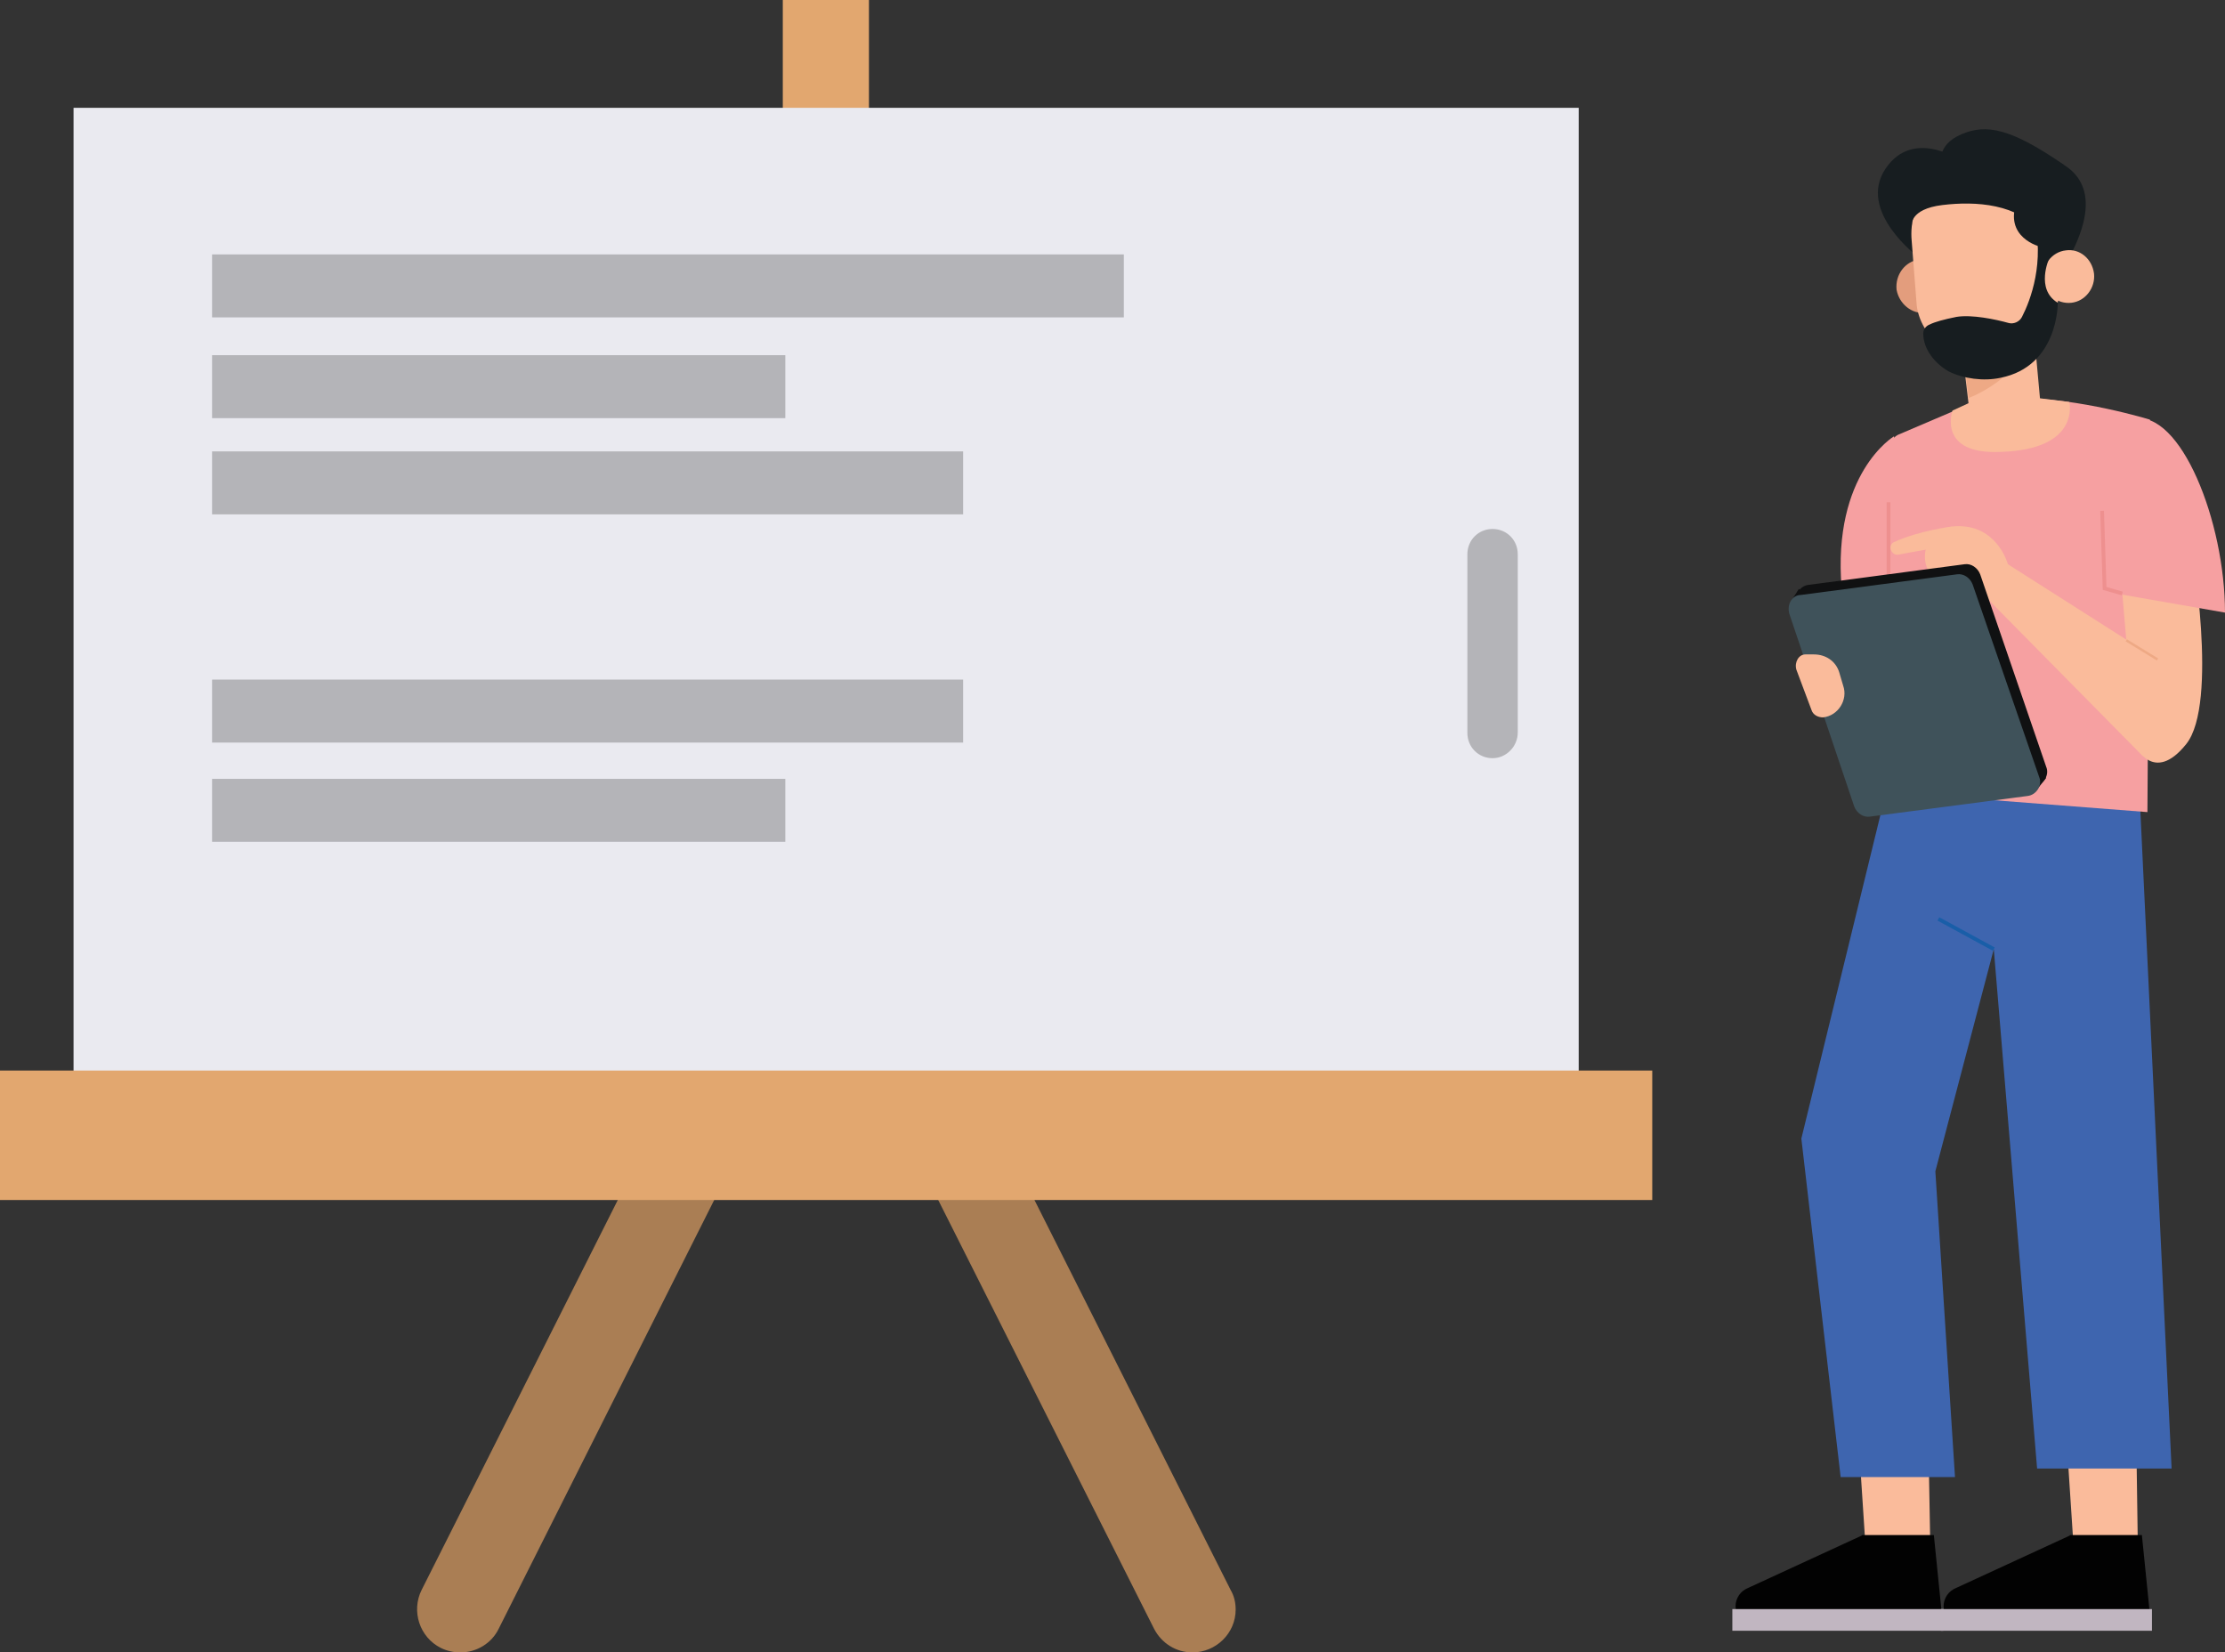 <?xml version="1.0" encoding="utf-8"?>
<!-- Generator: Adobe Illustrator 23.0.3, SVG Export Plug-In . SVG Version: 6.00 Build 0)  -->
<svg version="1.1" id="Layer_1" xmlns="http://www.w3.org/2000/svg" xmlns:xlink="http://www.w3.org/1999/xlink" x="0px" y="0px"
	 viewBox="0 0 441.7 328" style="enable-background:new 0 0 441.7 328;" xml:space="preserve">
<rect x="0" y="0" width="441.7" height="328" fill="#333333" stroke="none"/>
<style type="text/css">
	.st0{fill:#AA7E54;}
	.st1{fill:#E2A76F;}
	.st2{fill:#EAEAF0;}
	.st3{fill:#B4B4B8;}
	.st4{fill:#FABB9B;}
	.st5{fill:#020202;}
	.st6{fill:#C1B6C1;}
	.st7{fill:#3E65AF;}
	.st8{fill:none;stroke:#195EA8;stroke-width:0.75;stroke-miterlimit:10;}
	.st9{fill:#F7AA9D;}
	.st10{fill:#F6A0A1;}
	.st11{fill:none;stroke:#EE908F;stroke-width:0.75;stroke-miterlimit:10;}
	.st12{fill:none;stroke:#EEA985;stroke-width:0.482;stroke-miterlimit:10;}
	.st13{fill:#101112;}
	.st14{fill:#3F525A;}
	.st15{fill:#EEA985;}
	.st16{fill:#171D20;}
	.st17{fill:#E39D7D;}
</style>
<g>
	<path class="st0" d="M244.3,315.6l-72.7-144.5l-7.6-15.2l-7.6,15.2L83.7,315.6c-2.1,4.2-0.4,9.4,3.8,11.5c1.2,0.6,2.5,0.9,3.9,0.9
		c3.2,0,6.2-1.8,7.6-4.7L164,194l65.1,129.3c1.5,2.9,4.4,4.7,7.6,4.7c4.7,0,8.6-3.8,8.6-8.5C245.3,318.1,245,316.8,244.3,315.6z"/>
	<path class="st1" d="M155.4,0h17.1v58.5h-17.1V0z"/>
	<path class="st2" d="M14.6,21.4h298.8v203.9H14.6V21.4z"/>
	<path class="st3" d="M296.3,150.5c-2.8,0-5-2.2-5-5l0,0V110c0-2.8,2.2-5,5-5s5,2.2,5,5v35.4C301.3,148.2,299,150.5,296.3,150.5
		C296.3,150.5,296.3,150.5,296.3,150.5z"/>
	<path class="st1" d="M0,212.5h328v25.7H0V212.5z"/>
</g>
<g>
	<g>
		<g>
			<polygon class="st4" points="368.6,280.4 370.4,307.9 383.2,307.3 382.7,279.4 			"/>
			<g>
				<g>
					<path class="st5" d="M369.6,304.8l-23,10.6c-1.5,0.8-2.3,2.5-2,4.1l0,0h40.8l-1.5-14.8H369.6z"/>
					<rect x="343.9" y="319.4" class="st6" width="41.9" height="4.3"/>
				</g>
			</g>
		</g>
		<g>
			<polygon class="st4" points="409.9,280.4 411.7,307.9 424.4,307.3 424,279.4 			"/>
			<g>
				<g>
					<path class="st5" d="M410.9,304.8l-23,10.6c-1.5,0.8-2.3,2.5-2,4.1l0,0h40.8l-1.5-14.8H410.9z"/>
					<rect x="385.3" y="319.4" class="st6" width="41.9" height="4.3"/>
				</g>
			</g>
		</g>
		<g>
			<polygon class="st7" points="375.9,151.1 424.6,154.7 431.1,291.5 404.4,291.5 395.8,188.4 384.2,232.5 388.1,293.2 365.4,293.2 
				357.6,226 			"/>
			<line class="st8" x1="384.8" y1="182.4" x2="395.8" y2="188.4"/>
		</g>
	</g>
	<g>
		<g>
			<polygon class="st9" points="376.5,109.3 376.9,122.8 369.2,122.9 369.7,108.5 			"/>
			<path class="st10" d="M376,86.6c0,0-12.3,7.3-10.4,30.2l11.3-2.5L376,86.6z"/>
		</g>
		<g>
			<path class="st10" d="M400.6,79c12.3,0,26.2,4.3,26.2,4.3l-0.5,77.9l-51.7-4l0.5-68.1c0-1.2,0.7-2.3,1.7-2.8l14.3-6.1
				C391.1,80.1,398.1,79,400.6,79z"/>
			<line class="st11" x1="374.9" y1="114.8" x2="374.9" y2="99.7"/>
		</g>
		<g>
			<g>
				<path class="st4" d="M420.6,109.5l3.3,38.5c0,0,3.6,7.8,10.1-0.3c6.5-8.1,1-39.6,1-39.6L420.6,109.5z"/>
				<g>
					<path class="st10" d="M418.8,117.6c0,0-4.1-32.7,4.8-34.5c9.3-1.7,18.1,20.4,18.1,38.5L418.8,117.6z"/>
					<polyline class="st11" points="421.3,117.8 417.8,116.8 417.3,101.4 					"/>
				</g>
			</g>
			<g>
				<g>
					<path class="st4" d="M398.6,112c0,0-1.8-6.8-8.6-7.5c-6.8-0.7-8.8,4.6-7.5,8.1c1.3,3.5,5.6,9.3,12.4,6.3
						C401.4,116.1,398.6,112,398.6,112z"/>
					<path class="st4" d="M387.6,104.5c0,0-6.6,0.8-11.6,3.1c-0.5,0.2-0.8,0.8-0.7,1.3l0,0c0.2,0.8,0.8,1.3,1.5,1.2l9.3-1.7
						L387.6,104.5z"/>
				</g>
				<g>
					<polygon class="st4" points="425.4,150.1 394.8,119.1 398.6,112 428.3,130.9 					"/>
					<line class="st12" x1="422.1" y1="127.1" x2="428.3" y2="130.9"/>
				</g>
			</g>
		</g>
		<g>
			<g>
				<path class="st13" d="M356.6,119.8l12.9,38.3c0.5,1.3,1.8,2.2,3.1,2l31.3-4.1c1.8-0.2,3-2.2,2.3-3.8L393.1,114
					c-0.5-1.3-1.8-2.2-3.1-2l-31,4.1C357.3,116.3,356.2,118.1,356.6,119.8z"/>
				<polygon class="st13" points="357.1,116.9 355.7,119.1 404.4,156.7 406.2,154.4 				"/>
				<path class="st14" d="M355.2,121.8l12.9,38.3c0.5,1.3,1.8,2.2,3.1,2l31.3-4.1c1.8-0.2,3-2.2,2.3-3.8L391.6,116
					c-0.5-1.3-1.8-2.2-3.1-2l-31,4.1C355.8,118.1,354.7,119.9,355.2,121.8z"/>
			</g>
			<path class="st4" d="M356.6,132.9l3,8c0.3,1,1.3,1.5,2.3,1.5l0,0c3-0.3,5-3.5,4-6.3l-0.8-2.7c-0.7-2.2-2.7-3.5-5-3.5h-1.7
				C357.1,129.9,356.2,131.4,356.6,132.9z"/>
		</g>
	</g>
	<g>
		<path class="st4" d="M389.3,67.6l1.5,12.6c0.5,4.5,3.5,6.5,7.6,5.8l0,0c3.6-0.5,7.3-2.7,6.6-6.6l-1.8-19.7L389.3,67.6z"/>
		<path class="st15" d="M390.8,79c0,0,14.1-5.1,12.9-17.7c-0.3-3.8-14.4,5.6-14.4,5.6L390.8,79z"/>
		<path class="st4" d="M387.6,81.5l6.1-2.8l10.8,0.3l6.3,0.8c0,0,2.3,9.4-13.6,9.9C384.5,90.3,387.6,81.5,387.6,81.5z"/>
		<g>
			<path class="st16" d="M380.9,51.1c0,0-12.3-9.1-6.6-17.6s15.7-1.2,15.7-1.2L380.9,51.1z"/>
			<path class="st16" d="M390.8,30.3c0,0,34.6-5,19.4,21.9l-4-10.9L390.8,30.3z"/>
			<path class="st16" d="M380.2,37.5c0,0-5.8,4.8,1.5,15.4l2-13.6L380.2,37.5z"/>
			<path class="st17" d="M386.8,56.1c0.3,3-1.7,5.6-4.5,6c-2.8,0.3-5.3-1.8-5.8-4.6c-0.3-3,1.7-5.6,4.5-6
				C383.8,51.1,386.5,53.1,386.8,56.1z"/>
			<path class="st4" d="M394.6,71.9L394.6,71.9c-7.3,0.3-13.4-5.3-14.1-11.3l-1-12.8c-0.7-7.6,4.6-14.4,12.1-15.3l0,0
				c7.6-0.8,15.7,4.5,16.6,12.3l0.7,9.9C409.7,63.7,403.2,70.9,394.6,71.9z"/>
			<path class="st16" d="M379.5,44.8c0,0-0.5-3.3,6.1-4.1s15.1-0.3,19.7,5.6l0.2,9.3l5.8-5.8l-3.1-13.8l-17.6-5.8l-10.4,7.3
				L379.5,44.8z"/>
			<g>
				<path class="st4" d="M415.7,54.3c0.3,2.8-1.7,5.5-4.5,5.8c-2.8,0.3-5.3-1.7-5.6-4.6c-0.3-2.8,1.7-5.5,4.5-5.8
					C412.8,49.3,415.3,51.3,415.7,54.3z"/>
			</g>
			<path class="st16" d="M385.5,32.9c0,0-1.5-4,4-6.3c4.8-2,9.6-1.2,20.2,6.1L385.5,32.9z"/>
			<path class="st16" d="M381.8,66.2c0-0.8,0.5-1.5,1.3-1.8c1-0.5,2.8-1,5.3-1.5c3.1-0.5,7.8,0.5,10.3,1.2c1,0.3,2.2-0.2,2.7-1.2
				c1.7-3.3,4.6-10.9,2.3-19.9l3.6,2.7l-0.5,5.6c0,0-2.8,6.1,1.7,8.8c0,0,0.2,12.6-11.4,14.9c-3.3,0.7-7.3,0.2-10.3-1.3
				C384.2,72.2,381.8,69.4,381.8,66.2z"/>
			<path class="st16" d="M405.1,49c0,0-7.6-1.8-4.6-9.3c3-7.5,6.6,2,6.6,2L405.1,49z"/>
		</g>
	</g>
</g>
<rect x="42.1" y="50.5" class="st3" width="181" height="12.5"/>
<rect x="42.1" y="70.5" class="st3" width="113.8" height="12.5"/>
<rect x="42.1" y="89.6" class="st3" width="149.1" height="12.5"/>
<rect x="42.1" y="134.9" class="st3" width="149.1" height="12.5"/>
<rect x="42.1" y="154.6" class="st3" width="113.8" height="12.5"/>
</svg>
